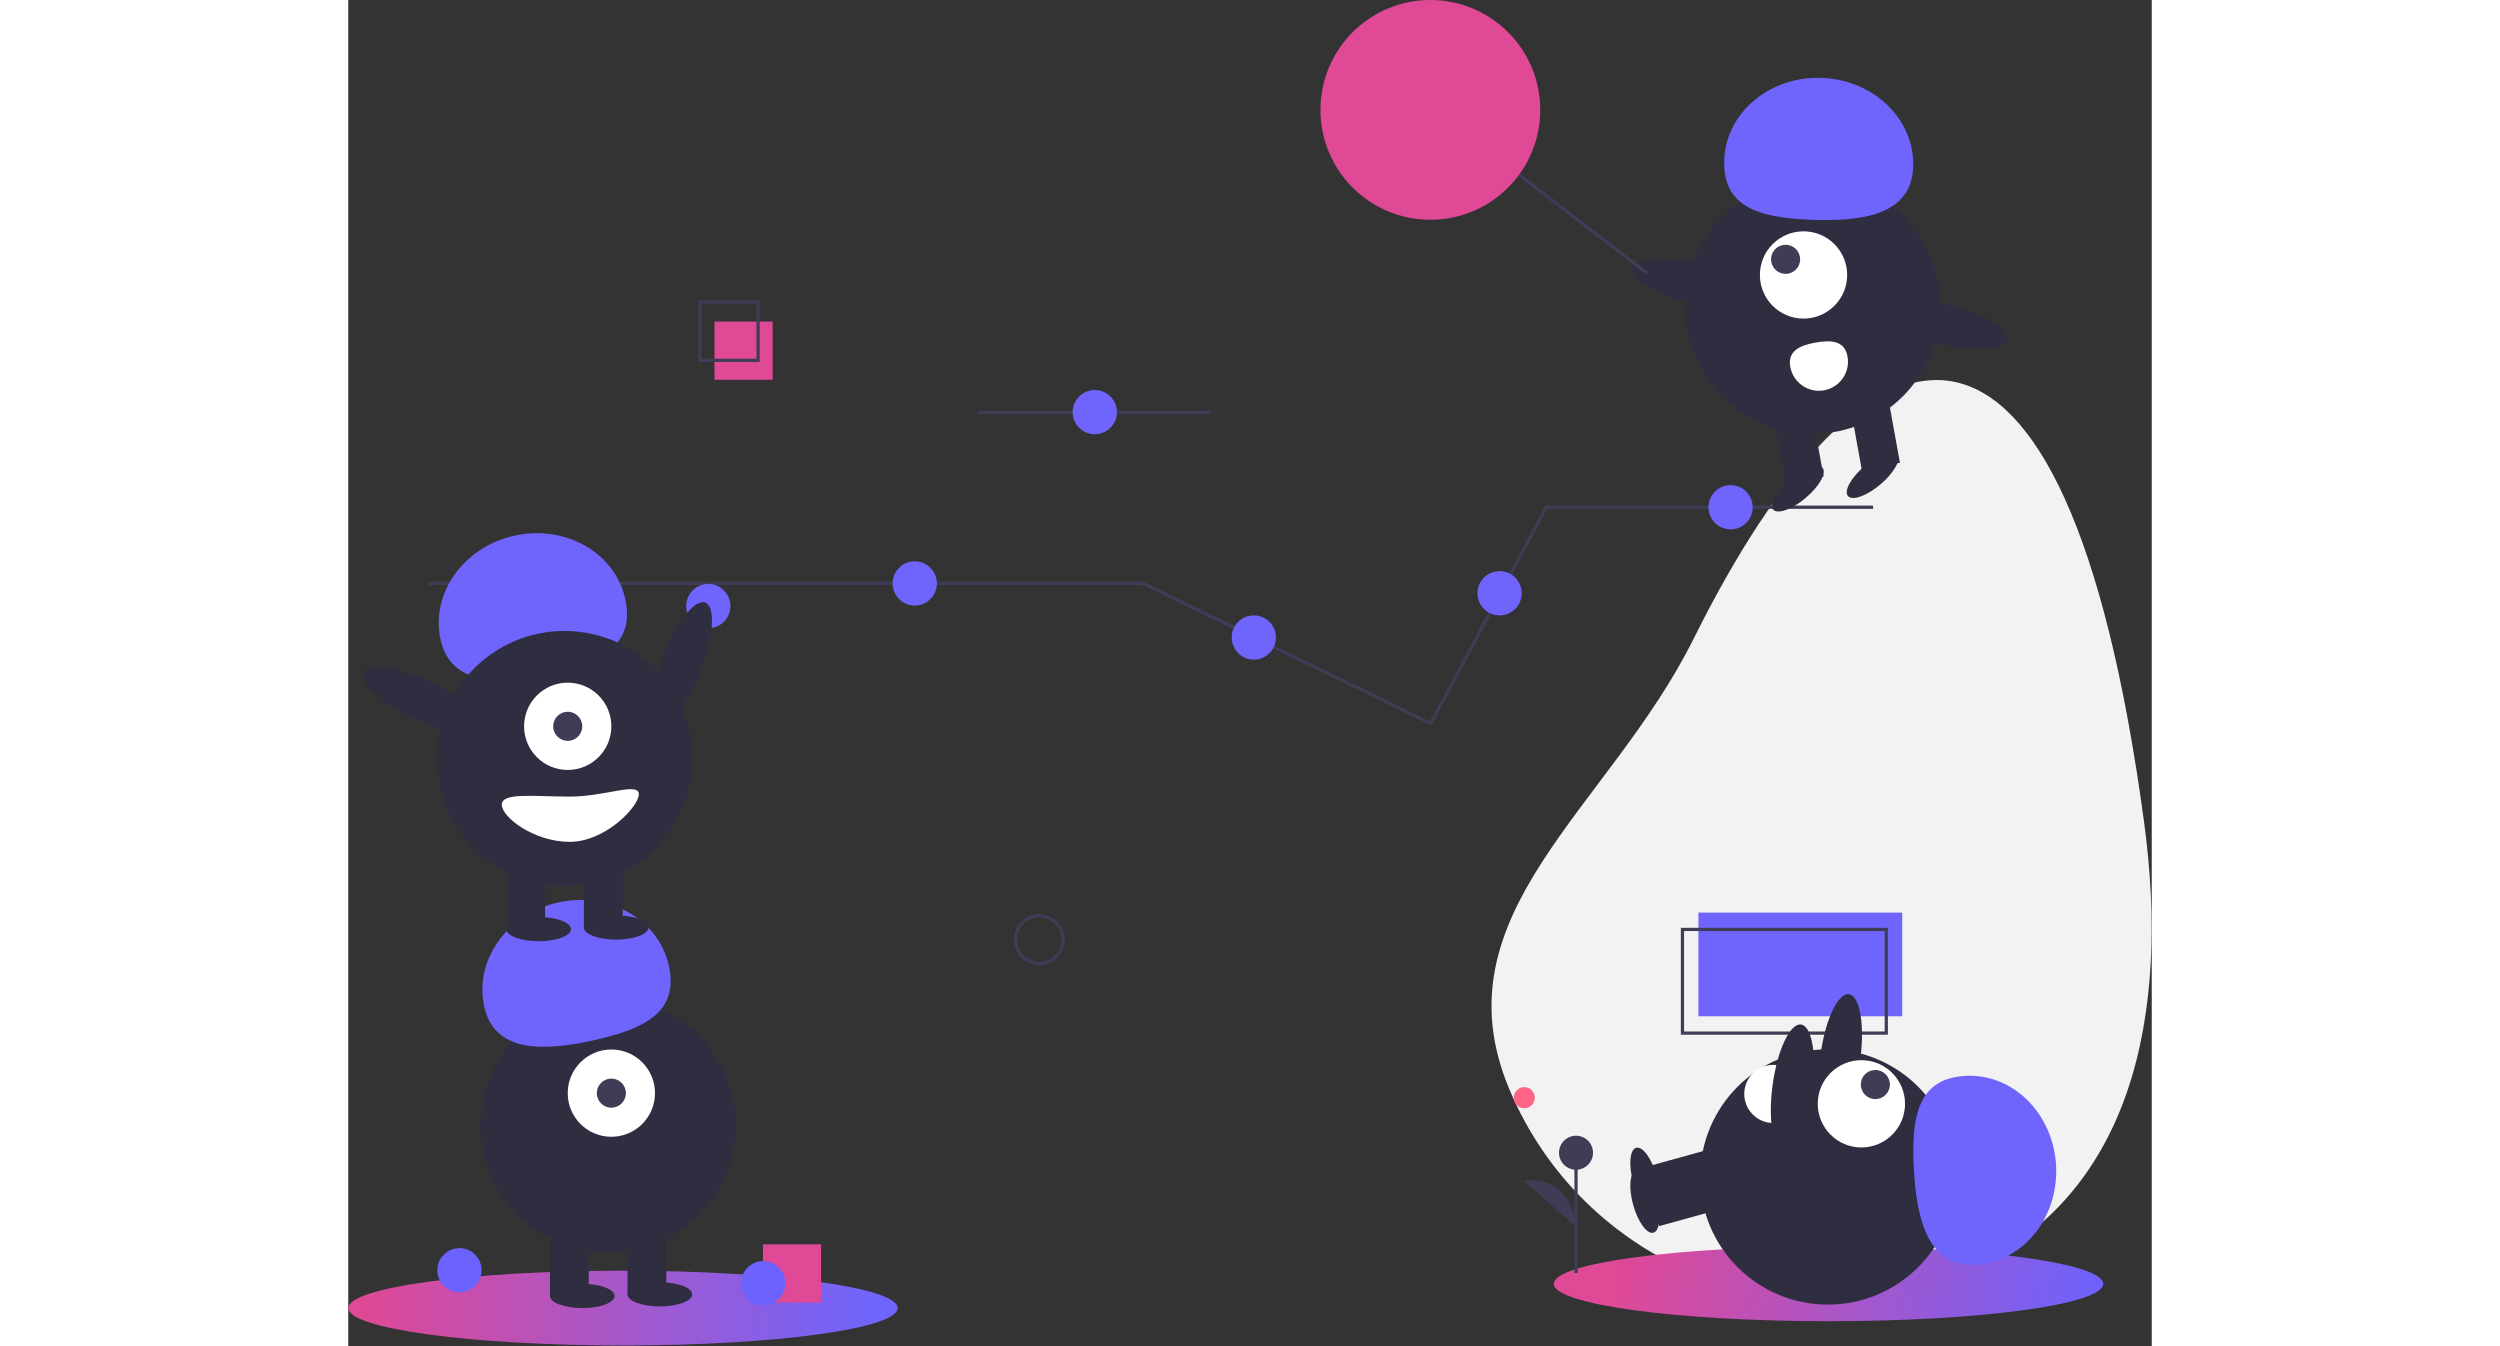 <svg width="650" height="350" viewBox="0 0 1116 833" fill="none" xmlns="http://www.w3.org/2000/svg">


  <rect x="0" y="0" width="1116" height="833" fill="#333333" stroke="none"/>


  <defs>
  <style>


    #personFour, #personOne {
    animation: upTr 1s ease-in-out infinite alternate;
    transform-origin: center;
    transform-box: fill-box;
    }

    #personthree, #capOne {
    animation: wheel 1.5s linear infinite alternate;
    transform-origin: center;
    transform-box: fill-box;
    }


    @keyframes wheel {
    from {
    transform: rotateZ(0deg);
    }

    to {
    transform: rotateZ(5deg);
    }
    }

    @keyframes upTr {
    from {
    transform: translateY(0%);
    }

    to {
    transform: translateY(-5%);
    }
    }

  </style>
  </defs>
<g id="teamChanged" clip-path="url(#clip0)">
<path id="Vector" d="M389.957 255.282H533.957" stroke="#3F3D56" stroke-width="2" stroke-miterlimit="10"/>
<path id="Vector_2" d="M1111.33 509.296C1127 625.885 1105.67 742.6 997.166 788.049C888.664 833.498 763.861 782.383 718.412 673.88C672.964 565.378 780.197 500.457 832.581 395.127C938.957 181.234 1062.69 147.231 1111.33 509.296Z" fill="#F2F2F2"/>
<path id="Vector_3" d="M916 817.564C1009.89 817.564 1086 807.209 1086 794.436C1086 781.664 1009.89 771.309 916 771.309C822.112 771.309 746 781.664 746 794.436C746 807.209 822.112 817.564 916 817.564Z" fill="url(#paint0_linear)"/>
<path id="Vector_4" d="M49.464 361.025H491.957L560.56 394.447L669.866 447.699L741.334 313.887H943.574" stroke="#3F3D56" stroke-width="2" stroke-miterlimit="10"/>
<path id="Vector_5" d="M222.811 388.711C230.37 388.711 236.497 382.584 236.497 375.025C236.497 367.467 230.37 361.34 222.811 361.34C215.253 361.34 209.126 367.467 209.126 375.025C209.126 382.584 215.253 388.711 222.811 388.711Z" fill="#6F65FD"/>
<path id="pointOne" d="M350.541 374.711C358.1 374.711 364.227 368.584 364.227 361.025C364.227 353.467 358.1 347.34 350.541 347.34C342.983 347.34 336.856 353.467 336.856 361.025C336.856 368.584 342.983 374.711 350.541 374.711Z" fill="#6F65FD"/>
<path id="Vector_6" d="M560.384 408.164C567.942 408.164 574.069 402.037 574.069 394.478C574.069 386.92 567.942 380.793 560.384 380.793C552.825 380.793 546.698 386.92 546.698 394.478C546.698 402.037 552.825 408.164 560.384 408.164Z" fill="#6F65FD"/>
<path id="Vector_7" d="M855.379 327.572C862.937 327.572 869.064 321.445 869.064 313.887C869.064 306.329 862.937 300.202 855.379 300.202C847.821 300.202 841.694 306.329 841.694 313.887C841.694 321.445 847.821 327.572 855.379 327.572Z" fill="#6F65FD"/>
<path id="Vector_8" d="M712.443 380.793C720.001 380.793 726.128 374.666 726.128 367.108C726.128 359.55 720.001 353.422 712.443 353.422C704.885 353.422 698.758 359.55 698.758 367.108C698.758 374.666 704.885 380.793 712.443 380.793Z" fill="#6F65FD"/>
<path id="Vector_9" d="M427.576 596.196C435.725 596.196 442.331 589.59 442.331 581.441C442.331 573.292 435.725 566.685 427.576 566.685C419.426 566.685 412.82 573.292 412.82 581.441C412.82 589.59 419.426 596.196 427.576 596.196Z" stroke="#3F3D56" stroke-width="2" stroke-miterlimit="10"/>
<path id="Vector_10" d="M170 832.564C263.888 832.564 340 822.209 340 809.436C340 796.664 263.888 786.309 170 786.309C76.112 786.309 0 796.664 0 809.436C0 822.209 76.112 832.564 170 832.564Z" fill="url(#paint1_linear)"/>
<g id="personTwo">
<path id="Vector_11" d="M160.805 775.436C204.435 775.436 239.805 740.067 239.805 696.436C239.805 652.806 204.435 617.436 160.805 617.436C117.174 617.436 81.805 652.806 81.805 696.436C81.805 740.067 117.174 775.436 160.805 775.436Z" fill="#2F2E41"/>
<path id="Vector_12" d="M148.805 758.436H124.805V801.436H148.805V758.436Z" fill="#2F2E41"/>
<path id="Vector_13" d="M196.805 758.436H172.805V801.436H196.805V758.436Z" fill="#2F2E41"/>
<path id="Vector_14" d="M144.805 809.436C155.85 809.436 164.805 806.079 164.805 801.936C164.805 797.794 155.85 794.436 144.805 794.436C133.759 794.436 124.805 797.794 124.805 801.936C124.805 806.079 133.759 809.436 144.805 809.436Z" fill="#2F2E41"/>
<path id="Vector_15" d="M192.805 808.436C203.85 808.436 212.805 805.079 212.805 800.936C212.805 796.794 203.85 793.436 192.805 793.436C181.759 793.436 172.805 796.794 172.805 800.936C172.805 805.079 181.759 808.436 192.805 808.436Z" fill="#2F2E41"/>
<path id="Vector_16" d="M162.805 703.436C177.716 703.436 189.805 691.348 189.805 676.436C189.805 661.525 177.716 649.436 162.805 649.436C147.893 649.436 135.805 661.525 135.805 676.436C135.805 691.348 147.893 703.436 162.805 703.436Z" fill="white"/>
<path id="Vector_17" d="M162.805 685.436C167.775 685.436 171.805 681.407 171.805 676.436C171.805 671.466 167.775 667.436 162.805 667.436C157.834 667.436 153.805 671.466 153.805 676.436C153.805 681.407 157.834 685.436 162.805 685.436Z" fill="#3F3D56"/>
</g>
<path id="Vector_18" d="M84.172 622.969C77.793 594.401 98.184 565.535 129.716 558.494C161.248 551.453 191.981 568.904 198.36 597.471C204.739 626.039 183.841 636.575 152.309 643.616C120.777 650.657 90.551 651.536 84.172 622.969Z" fill="#6F65FD"/>
<path id="capOne" d="M57.172 395.969C50.793 367.401 71.184 338.535 102.716 331.494C134.248 324.453 164.981 341.904 171.36 370.471C177.739 399.039 156.841 409.575 125.309 416.616C93.777 423.657 63.551 424.536 57.172 395.969Z" fill="#6F65FD"/>
<g id="personOne">
<path id="Vector_19" d="M218.407 414.207C226.196 393.83 227.324 375.328 220.927 372.883C214.53 370.438 203.03 384.975 195.241 405.353C187.453 425.73 186.324 444.232 192.722 446.677C199.119 449.122 210.619 434.585 218.407 414.207Z" fill="#2F2E41"/>
<path id="Vector_20" d="M133.805 548.436C177.435 548.436 212.805 513.067 212.805 469.436C212.805 425.806 177.435 390.436 133.805 390.436C90.174 390.436 54.805 425.806 54.805 469.436C54.805 513.067 90.174 548.436 133.805 548.436Z" fill="#2F2E41"/>
<path id="Vector_21" d="M121.805 531.436H97.805V574.436H121.805V531.436Z" fill="#2F2E41"/>
<path id="Vector_22" d="M169.805 531.436H145.805V574.436H169.805V531.436Z" fill="#2F2E41"/>
<path id="Vector_23" d="M117.805 582.436C128.85 582.436 137.805 579.079 137.805 574.936C137.805 570.794 128.85 567.436 117.805 567.436C106.759 567.436 97.805 570.794 97.805 574.936C97.805 579.079 106.759 582.436 117.805 582.436Z" fill="#2F2E41"/>
<path id="Vector_24" d="M165.805 581.436C176.85 581.436 185.805 578.079 185.805 573.936C185.805 569.794 176.85 566.436 165.805 566.436C154.759 566.436 145.805 569.794 145.805 573.936C145.805 578.079 154.759 581.436 165.805 581.436Z" fill="#2F2E41"/>
<path id="Vector_25" d="M135.805 476.436C150.716 476.436 162.805 464.348 162.805 449.436C162.805 434.525 150.716 422.436 135.805 422.436C120.893 422.436 108.805 434.525 108.805 449.436C108.805 464.348 120.893 476.436 135.805 476.436Z" fill="white"/>
<path id="Vector_26" d="M135.805 458.436C140.775 458.436 144.805 454.407 144.805 449.436C144.805 444.466 140.775 440.436 135.805 440.436C130.834 440.436 126.805 444.466 126.805 449.436C126.805 454.407 130.834 458.436 135.805 458.436Z" fill="#3F3D56"/>
<path id="Vector_27" d="M80.514 449.707C83.448 443.519 69.849 430.925 50.138 421.576C30.427 412.228 12.07 409.665 9.135 415.853C6.2 422.041 19.8 434.636 39.51 443.984C59.221 453.333 77.579 455.895 80.514 449.707Z" fill="#2F2E41"/>
<path id="Vector_28" d="M95 497.936C95 505.668 114.909 520.936 137 520.936C159.091 520.936 179.805 499.168 179.805 491.436C179.805 483.704 159.091 492.936 137 492.936C114.909 492.936 95 490.204 95 497.936Z" fill="white"/>
</g>
<path id="Vector_29" d="M961.603 564.71H835.474V628.871H961.603V564.71Z" fill="#6F65FD"/>
<path id="Vector_30" d="M951.732 575.129H825.603V639.29H951.732V575.129Z" stroke="#3F3D56" stroke-width="2" stroke-miterlimit="10"/>
<path id="Vector_31" d="M262.603 199H226.603V235H262.603V199Z" fill="#DF4996"/>
<path id="Vector_32" d="M253.603 187H217.603V223H253.603V187Z" stroke="#3F3D56" stroke-width="2" stroke-miterlimit="10"/>
<g id="personFour">
<path id="Vector_33" d="M906.052 268.47C949.683 268.47 985.052 233.101 985.052 189.47C985.052 145.84 949.683 110.47 906.052 110.47C862.422 110.47 827.052 145.84 827.052 189.47C827.052 233.101 862.422 268.47 906.052 268.47Z" fill="#2F2E41"/>
<path id="Vector_34" d="M936.561 290.649L960.178 286.374L952.518 244.061L928.902 248.336L936.561 290.649Z" fill="#2F2E41"/>
<path id="Vector_35" d="M889.332 299.204L912.948 294.928L905.288 252.616L881.672 256.891L889.332 299.204Z" fill="#2F2E41"/>
<path id="Vector_36" d="M901.869 308.108C910.298 300.969 914.961 292.62 912.284 289.459C909.607 286.298 900.604 289.523 892.175 296.661C883.745 303.8 879.082 312.149 881.759 315.31C884.436 318.471 893.44 315.246 901.869 308.108Z" fill="#2F2E41"/>
<path id="Vector_37" d="M948.117 299.736C956.546 292.597 961.209 284.248 958.532 281.087C955.855 277.926 946.852 281.151 938.423 288.289C929.994 295.428 925.331 303.777 928.008 306.938C930.685 310.099 939.688 306.874 948.117 299.736Z" fill="#2F2E41"/>
<path id="Vector_38" d="M900.521 197.146C915.433 197.146 927.521 185.058 927.521 170.146C927.521 155.235 915.433 143.146 900.521 143.146C885.61 143.146 873.521 155.235 873.521 170.146C873.521 185.058 885.61 197.146 900.521 197.146Z" fill="white"/>
<path id="Vector_39" d="M889.424 169.468C894.395 169.468 898.424 165.439 898.424 160.468C898.424 155.498 894.395 151.468 889.424 151.468C884.454 151.468 880.424 155.498 880.424 160.468C880.424 165.439 884.454 169.468 889.424 169.468Z" fill="#3F3D56"/>
<path id="capTwo" d="M968.372 103.527C969.56 74.279 944.353 49.507 912.071 48.196C879.789 46.885 852.656 69.531 851.468 98.778C850.28 128.025 872.721 134.67 905.003 135.981C937.285 137.293 967.184 132.774 968.372 103.527Z" fill="#6F65FD"/>
<path id="Vector_40" d="M871.608 183.903C873.138 177.227 857.141 167.865 835.877 162.991C814.613 158.117 796.135 159.577 794.605 166.252C793.075 172.928 809.072 182.29 830.336 187.164C851.6 192.038 870.078 190.578 871.608 183.903Z" fill="#2F2E41"/>
<path id="Vector_41" d="M1026.68 209.691C1028.21 203.016 1012.21 193.653 990.951 188.779C969.687 183.905 951.209 185.366 949.679 192.041C948.149 198.716 964.146 208.079 985.41 212.953C1006.67 217.827 1025.15 216.367 1026.68 209.691Z" fill="#2F2E41"/>
<path id="Vector_42" d="M927.749 220.603C928.171 222.929 928.129 225.315 927.628 227.625C927.127 229.935 926.176 232.124 924.829 234.066C923.482 236.009 921.766 237.667 919.778 238.946C917.79 240.225 915.57 241.1 913.244 241.522C910.918 241.943 908.532 241.901 906.222 241.4C903.911 240.899 901.723 239.948 899.78 238.601C897.838 237.254 896.18 235.538 894.9 233.55C893.621 231.562 892.746 229.342 892.325 227.016C890.554 217.234 898.118 213.772 907.9 212.001C917.682 210.23 925.979 210.821 927.749 220.603Z" fill="white"/>
</g>
<path id="Vector_43" d="M712.603 99L803.603 169" stroke="#3F3D56" stroke-width="2" stroke-miterlimit="10"/>
<path id="Vector_44" d="M669.603 136C707.159 136 737.603 105.555 737.603 68C737.603 30.445 707.159 0 669.603 0C632.048 0 601.603 30.445 601.603 68C601.603 105.555 632.048 136 669.603 136Z" fill="#DF4996"/>
<g id="personthree">
<path id="Vector_45" d="M804.789 735.576L811.183 758.709L852.629 747.252L846.234 724.12L804.789 735.576Z" fill="#2F2E41"/>
<path id="Vector_46" d="M807.645 762.799C811.638 761.696 812.488 752.17 809.545 741.524C806.602 730.878 800.98 723.142 796.988 724.245C792.995 725.349 792.145 734.874 795.087 745.521C798.03 756.167 803.653 763.903 807.645 762.799Z" fill="#2F2E41"/>
<path id="Vector_47" d="M935.606 656.016C938.536 634.399 935.41 616.128 928.623 615.209C921.837 614.289 913.96 631.068 911.03 652.685C908.1 674.303 911.226 692.573 918.013 693.493C924.799 694.413 932.676 677.634 935.606 656.016Z" fill="#2F2E41"/>
<path id="Vector_48" d="M915.585 807.299C959.215 807.299 994.585 771.93 994.585 728.299C994.585 684.669 959.215 649.299 915.585 649.299C871.954 649.299 836.585 684.669 836.585 728.299C836.585 771.93 871.954 807.299 915.585 807.299Z" fill="#2F2E41"/>
<path id="Vector_49" d="M804.789 721.576L811.183 744.709L852.629 733.252L846.234 710.12L804.789 721.576Z" fill="#2F2E41"/>
<path id="Vector_50" d="M807.645 748.799C811.638 747.696 812.488 738.17 809.545 727.524C806.602 716.878 800.98 709.142 796.988 710.245C792.995 711.349 792.145 720.874 795.087 731.521C798.03 742.167 803.653 749.903 807.645 748.799Z" fill="#2F2E41"/>
<path id="Vector_51" d="M936.329 710.043C951.241 710.043 963.329 697.955 963.329 683.043C963.329 668.131 951.241 656.043 936.329 656.043C921.417 656.043 909.329 668.131 909.329 683.043C909.329 697.955 921.417 710.043 936.329 710.043Z" fill="white"/>
<path id="Vector_52" d="M944.963 680.116C949.934 680.116 953.963 676.086 953.963 671.116C953.963 666.145 949.934 662.116 944.963 662.116C939.993 662.116 935.963 666.145 935.963 671.116C935.963 676.086 939.993 680.116 944.963 680.116Z" fill="#3F3D56"/>
<path id="Vector_53" d="M883.298 694.874C878.54 695.258 873.825 693.736 870.189 690.644C866.553 687.551 864.294 683.142 863.909 678.384C863.524 673.627 865.045 668.911 868.136 665.274C871.227 661.638 875.636 659.378 880.393 658.991C890.302 658.189 893.005 666.056 893.807 675.964C894.609 685.873 893.206 694.072 883.298 694.874Z" fill="white"/>
<path id="Vector_54" d="M905.954 674.787C908.884 653.17 905.758 634.9 898.972 633.98C892.185 633.06 884.309 649.839 881.379 671.456C878.448 693.074 881.575 711.344 888.361 712.264C895.148 713.184 903.024 696.405 905.954 674.787Z" fill="#2F2E41"/>
<path id="Vector_55" d="M1006.81 782.588C1036.05 781.124 1058.44 753.78 1056.82 721.511C1055.21 689.243 1030.2 664.271 1000.97 665.734C971.732 667.197 967.144 690.146 968.759 722.414C970.374 754.683 977.58 784.051 1006.81 782.588Z" fill="#6F65FD"/>
</g>
<path id="Vector_56" d="M68.811 799.711C76.37 799.711 82.497 793.584 82.497 786.025C82.497 778.467 76.37 772.34 68.811 772.34C61.253 772.34 55.126 778.467 55.126 786.025C55.126 793.584 61.253 799.711 68.811 799.711Z" fill="#6C63FF"/>
<path id="Vector_57" d="M292.603 770H256.603V806H292.603V770Z" fill="#DF4996"/>
<path id="Vector_58" d="M256.811 807.711C264.37 807.711 270.497 801.584 270.497 794.025C270.497 786.467 264.37 780.34 256.811 780.34C249.253 780.34 243.126 786.467 243.126 794.025C243.126 801.584 249.253 807.711 256.811 807.711Z" fill="#6C63FF"/>
<path id="pointTwo" d="M461.957 268.711C469.515 268.711 475.642 262.584 475.642 255.025C475.642 247.467 469.515 241.34 461.957 241.34C454.399 241.34 448.272 247.467 448.272 255.025C448.272 262.584 454.399 268.711 461.957 268.711Z" fill="#6F65FD"/>
<path id="Vector_59" d="M727.721 685.788C731.33 685.788 734.256 682.862 734.256 679.252C734.256 675.643 731.33 672.717 727.721 672.717C724.111 672.717 721.185 675.643 721.185 679.252C721.185 682.862 724.111 685.788 727.721 685.788Z" fill="#FF6584"/>
<path id="Vector_60" d="M759.739 787.725V713.313" stroke="#3F3D56" stroke-width="2" stroke-miterlimit="10"/>
<path id="Vector_61" d="M759.739 723.836C765.551 723.836 770.262 719.125 770.262 713.313C770.262 707.502 765.551 702.79 759.739 702.79C753.928 702.79 749.216 707.502 749.216 713.313C749.216 719.125 753.928 723.836 759.739 723.836Z" fill="#3F3D56"/>
<path id="Vector_62" d="M759.739 759.175C759.739 759.175 758.236 726.843 727.419 730.601Z" fill="#3F3D56"/>
</g>
<defs>
<linearGradient id="paint0_linear" x1="788.5" y1="771" x2="1086" y2="818" gradientUnits="userSpaceOnUse">
<stop stop-color="#DF4996"/>
<stop offset="1" stop-color="#6C63FF"/>
</linearGradient>
<linearGradient id="paint1_linear" x1="7.5" y1="802" x2="328.5" y2="809" gradientUnits="userSpaceOnUse">
<stop stop-color="#DF4996"/>
<stop offset="1" stop-color="#6F65FD"/>
</linearGradient>
<clipPath id="clip0">
<rect width="1115.91" height="832.564" fill="white"/>
</clipPath>
</defs>
</svg>
